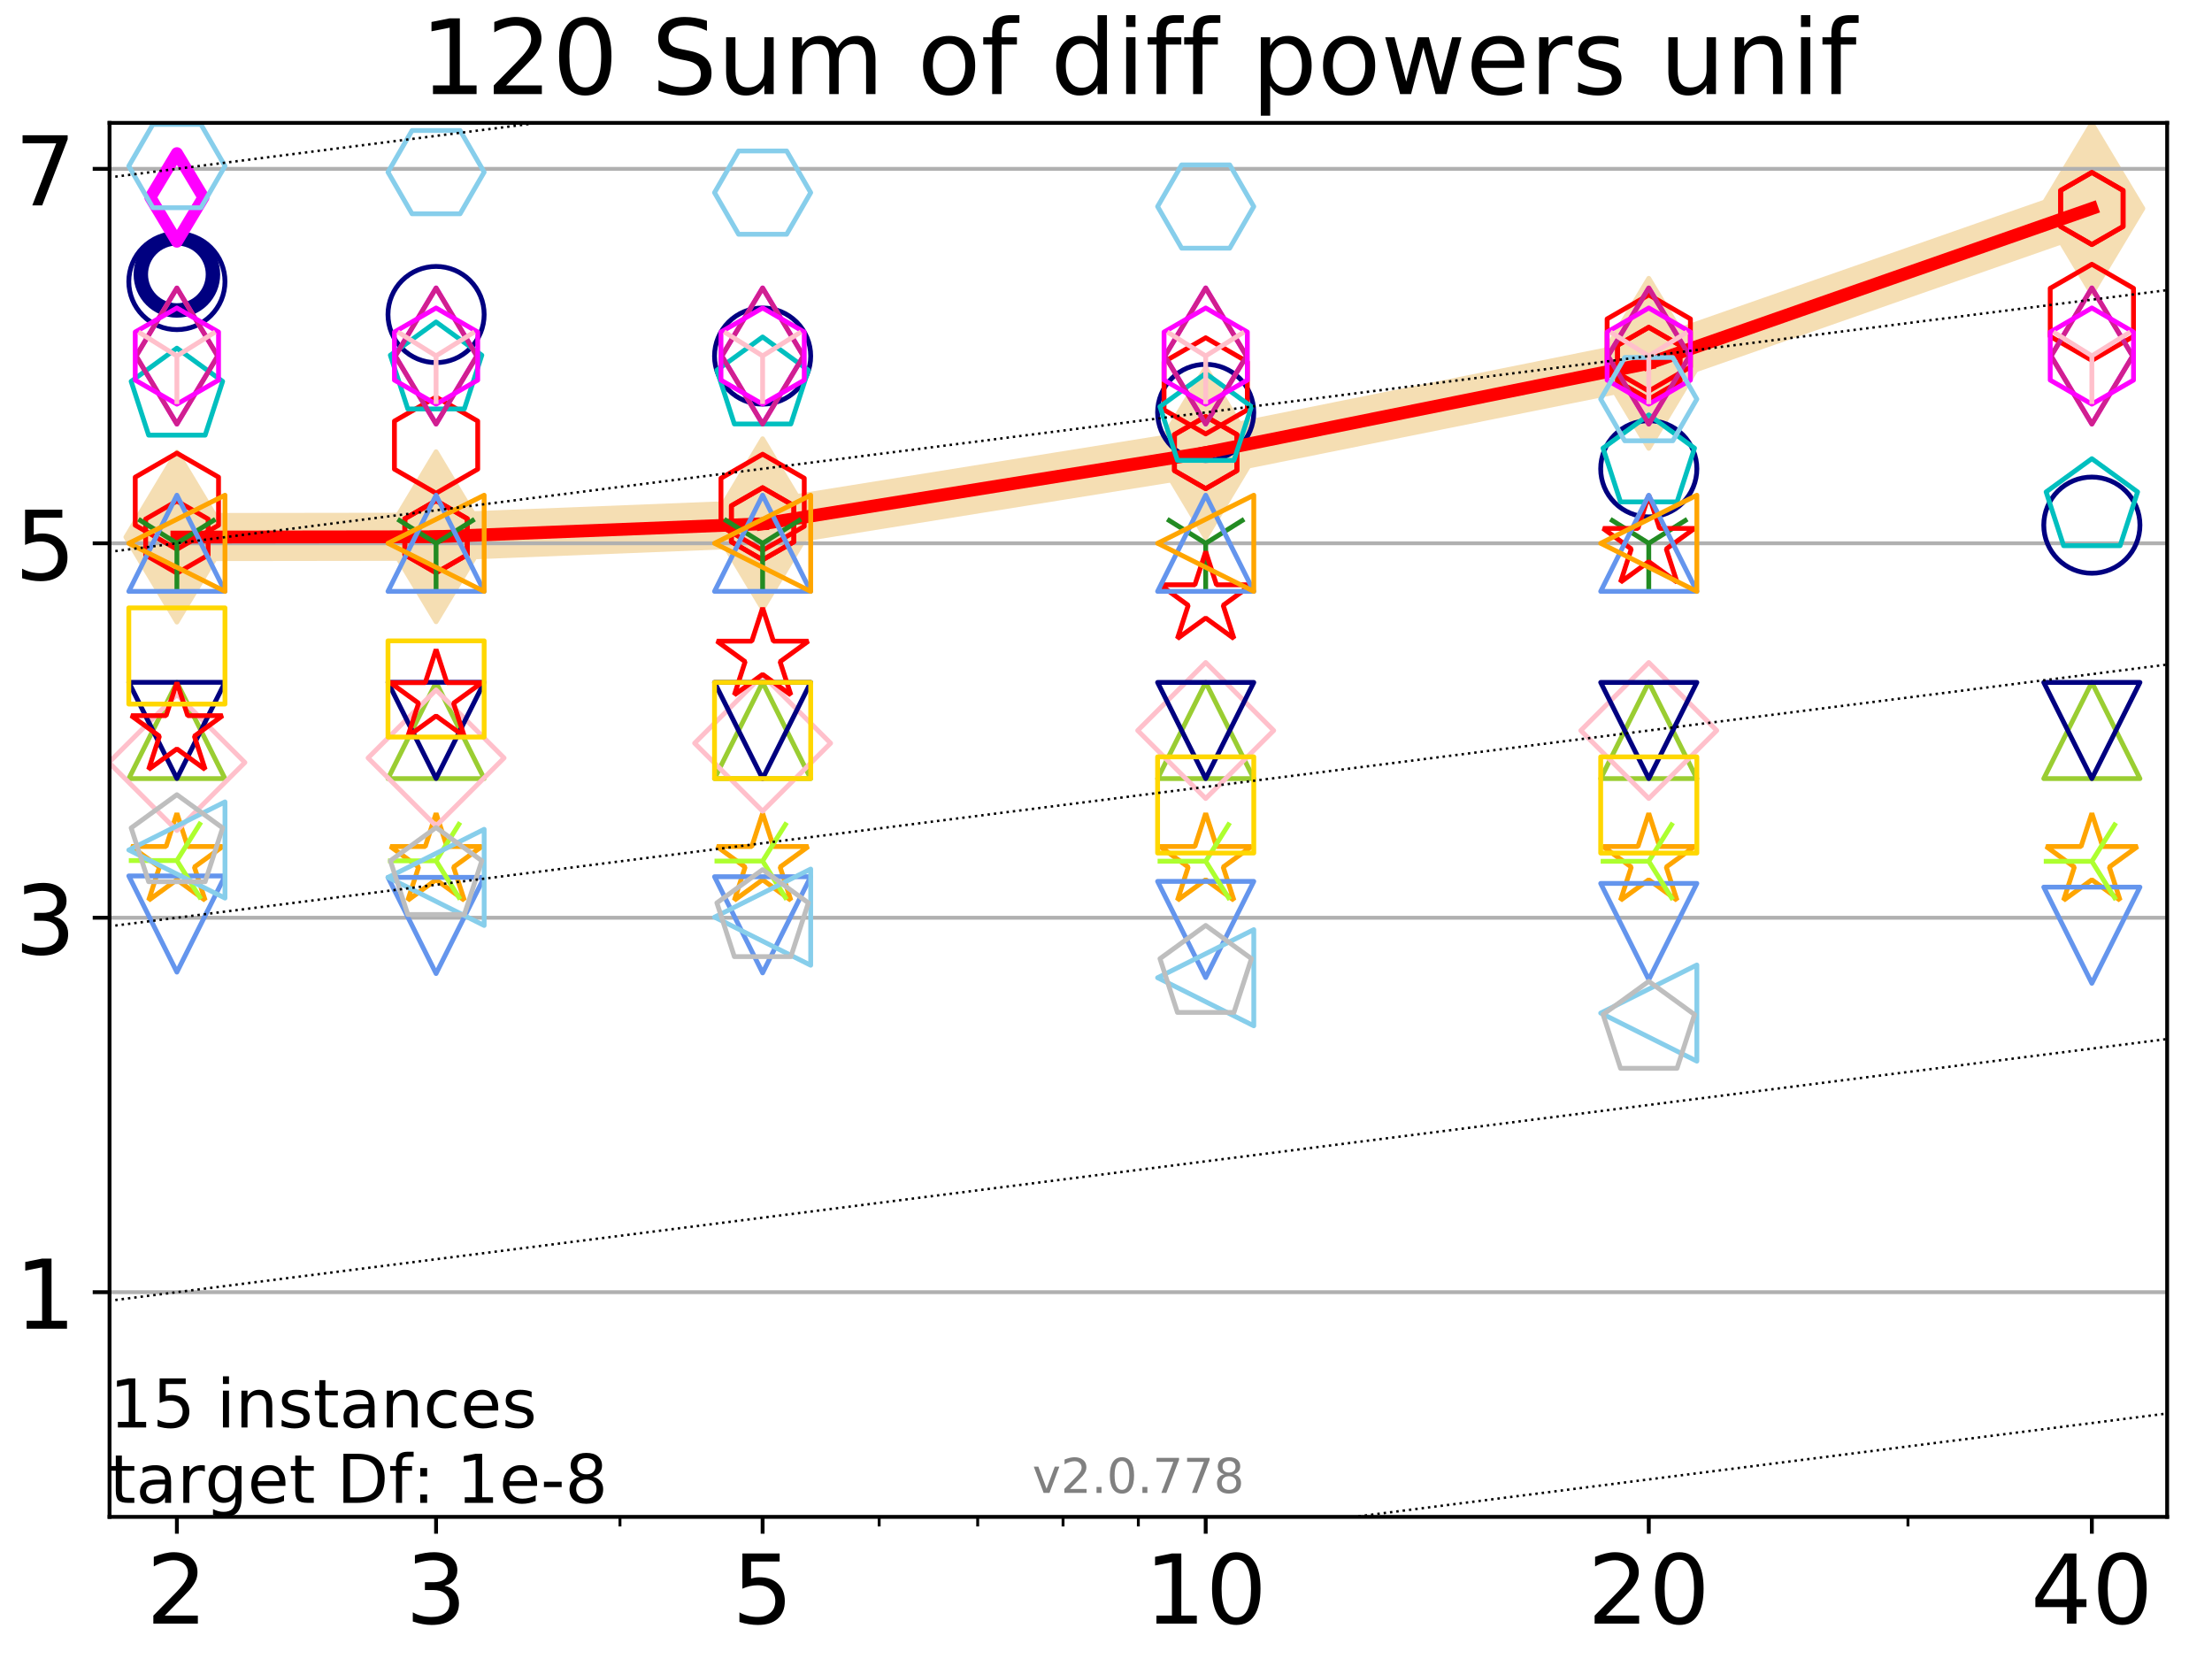 <?xml version="1.0" encoding="utf-8" standalone="no"?>
<!DOCTYPE svg PUBLIC "-//W3C//DTD SVG 1.1//EN"
  "http://www.w3.org/Graphics/SVG/1.1/DTD/svg11.dtd">
<!-- Created with matplotlib (http://matplotlib.org/) -->
<svg height="345pt" version="1.1" viewBox="0 0 460 345" width="460pt" xmlns="http://www.w3.org/2000/svg" xmlns:xlink="http://www.w3.org/1999/xlink">
 <defs>
  <style type="text/css">
*{stroke-linecap:butt;stroke-linejoin:round;}
  </style>
 </defs>
 <g id="figure_1">
  <g id="patch_1">
   <path d="M 0 345.6 
L 460.8 345.6 
L 460.8 0 
L 0 0 
z
" style="fill:#ffffff;"/>
  </g>
  <g id="axes_1">
   <g id="patch_2">
    <path d="M 22.78 315.44 
L 450.672 315.44 
L 450.672 25.56 
L 22.78 25.56 
z
" style="fill:#ffffff;"/>
   </g>
   <g id="line2d_1">
    <path clip-path="url(#p65fe35cad6)" d="M 36.786 111.689 
L 90.685 111.616 
L 158.59 108.925 
L 250.732 94.121 
L 342.873 75.559 
L 435.015 43.356 
" style="fill:none;stroke:#f5deb3;stroke-linecap:square;stroke-width:10;"/>
    <defs>
     <path d="M -0 17.678 
L 10.607 0 
L 0 -17.678 
L -10.607 -0 
z
" id="m7850931435" style="stroke:#f5deb3;stroke-linejoin:miter;"/>
    </defs>
    <g clip-path="url(#p65fe35cad6)">
     <use style="fill:#f5deb3;stroke:#f5deb3;stroke-linejoin:miter;" x="36.786" xlink:href="#m7850931435" y="111.689"/>
     <use style="fill:#f5deb3;stroke:#f5deb3;stroke-linejoin:miter;" x="90.685" xlink:href="#m7850931435" y="111.616"/>
     <use style="fill:#f5deb3;stroke:#f5deb3;stroke-linejoin:miter;" x="158.59" xlink:href="#m7850931435" y="108.925"/>
     <use style="fill:#f5deb3;stroke:#f5deb3;stroke-linejoin:miter;" x="250.732" xlink:href="#m7850931435" y="94.121"/>
     <use style="fill:#f5deb3;stroke:#f5deb3;stroke-linejoin:miter;" x="342.873" xlink:href="#m7850931435" y="75.559"/>
     <use style="fill:#f5deb3;stroke:#f5deb3;stroke-linejoin:miter;" x="435.015" xlink:href="#m7850931435" y="43.356"/>
    </g>
   </g>
   <g id="matplotlib.axis_1">
    <g id="xtick_1">
     <g id="line2d_2">
      <defs>
       <path d="M 0 0 
L 0 3.5 
" id="m9e5c3bb071" style="stroke:#000000;stroke-width:0.8;"/>
      </defs>
      <g>
       <use style="stroke:#000000;stroke-width:0.8;" x="36.786" xlink:href="#m9e5c3bb071" y="315.44"/>
      </g>
     </g>
     <g id="text_1">
      <!-- 2 -->
      <defs>
       <path d="M 19.188 8.297 
L 53.609 8.297 
L 53.609 0 
L 7.328 0 
L 7.328 8.297 
Q 12.938 14.109 22.625 23.891 
Q 32.328 33.688 34.812 36.531 
Q 39.547 41.844 41.422 45.531 
Q 43.312 49.219 43.312 52.781 
Q 43.312 58.594 39.234 62.25 
Q 35.156 65.922 28.609 65.922 
Q 23.969 65.922 18.812 64.312 
Q 13.672 62.703 7.812 59.422 
L 7.812 69.391 
Q 13.766 71.781 18.938 73 
Q 24.125 74.219 28.422 74.219 
Q 39.75 74.219 46.484 68.547 
Q 53.219 62.891 53.219 53.422 
Q 53.219 48.922 51.531 44.891 
Q 49.859 40.875 45.406 35.406 
Q 44.188 33.984 37.641 27.219 
Q 31.109 20.453 19.188 8.297 
z
" id="DejaVuSans-32"/>
      </defs>
      <g transform="translate(30.423 337.637)scale(0.2 -0.2)">
       <use xlink:href="#DejaVuSans-32"/>
      </g>
     </g>
    </g>
    <g id="xtick_2">
     <g id="line2d_3">
      <g>
       <use style="stroke:#000000;stroke-width:0.8;" x="90.685" xlink:href="#m9e5c3bb071" y="315.44"/>
      </g>
     </g>
     <g id="text_2">
      <!-- 3 -->
      <defs>
       <path d="M 40.578 39.312 
Q 47.656 37.797 51.625 33 
Q 55.609 28.219 55.609 21.188 
Q 55.609 10.406 48.188 4.484 
Q 40.766 -1.422 27.094 -1.422 
Q 22.516 -1.422 17.656 -0.516 
Q 12.797 0.391 7.625 2.203 
L 7.625 11.719 
Q 11.719 9.328 16.594 8.109 
Q 21.484 6.891 26.812 6.891 
Q 36.078 6.891 40.938 10.547 
Q 45.797 14.203 45.797 21.188 
Q 45.797 27.641 41.281 31.266 
Q 36.766 34.906 28.719 34.906 
L 20.219 34.906 
L 20.219 43.016 
L 29.109 43.016 
Q 36.375 43.016 40.234 45.922 
Q 44.094 48.828 44.094 54.297 
Q 44.094 59.906 40.109 62.906 
Q 36.141 65.922 28.719 65.922 
Q 24.656 65.922 20.016 65.031 
Q 15.375 64.156 9.812 62.312 
L 9.812 71.094 
Q 15.438 72.656 20.344 73.438 
Q 25.25 74.219 29.594 74.219 
Q 40.828 74.219 47.359 69.109 
Q 53.906 64.016 53.906 55.328 
Q 53.906 49.266 50.438 45.094 
Q 46.969 40.922 40.578 39.312 
z
" id="DejaVuSans-33"/>
      </defs>
      <g transform="translate(84.323 337.637)scale(0.2 -0.2)">
       <use xlink:href="#DejaVuSans-33"/>
      </g>
     </g>
    </g>
    <g id="xtick_3">
     <g id="line2d_4">
      <g>
       <use style="stroke:#000000;stroke-width:0.8;" x="158.59" xlink:href="#m9e5c3bb071" y="315.44"/>
      </g>
     </g>
     <g id="text_3">
      <!-- 5 -->
      <defs>
       <path d="M 10.797 72.906 
L 49.516 72.906 
L 49.516 64.594 
L 19.828 64.594 
L 19.828 46.734 
Q 21.969 47.469 24.109 47.828 
Q 26.266 48.188 28.422 48.188 
Q 40.625 48.188 47.75 41.5 
Q 54.891 34.812 54.891 23.391 
Q 54.891 11.625 47.562 5.094 
Q 40.234 -1.422 26.906 -1.422 
Q 22.312 -1.422 17.547 -0.641 
Q 12.797 0.141 7.719 1.703 
L 7.719 11.625 
Q 12.109 9.234 16.797 8.062 
Q 21.484 6.891 26.703 6.891 
Q 35.156 6.891 40.078 11.328 
Q 45.016 15.766 45.016 23.391 
Q 45.016 31 40.078 35.438 
Q 35.156 39.891 26.703 39.891 
Q 22.75 39.891 18.812 39.016 
Q 14.891 38.141 10.797 36.281 
z
" id="DejaVuSans-35"/>
      </defs>
      <g transform="translate(152.228 337.637)scale(0.2 -0.2)">
       <use xlink:href="#DejaVuSans-35"/>
      </g>
     </g>
    </g>
    <g id="xtick_4">
     <g id="line2d_5">
      <g>
       <use style="stroke:#000000;stroke-width:0.8;" x="250.732" xlink:href="#m9e5c3bb071" y="315.44"/>
      </g>
     </g>
     <g id="text_4">
      <!-- 10 -->
      <defs>
       <path d="M 12.406 8.297 
L 28.516 8.297 
L 28.516 63.922 
L 10.984 60.406 
L 10.984 69.391 
L 28.422 72.906 
L 38.281 72.906 
L 38.281 8.297 
L 54.391 8.297 
L 54.391 0 
L 12.406 0 
z
" id="DejaVuSans-31"/>
       <path d="M 31.781 66.406 
Q 24.172 66.406 20.328 58.906 
Q 16.5 51.422 16.5 36.375 
Q 16.5 21.391 20.328 13.891 
Q 24.172 6.391 31.781 6.391 
Q 39.453 6.391 43.281 13.891 
Q 47.125 21.391 47.125 36.375 
Q 47.125 51.422 43.281 58.906 
Q 39.453 66.406 31.781 66.406 
z
M 31.781 74.219 
Q 44.047 74.219 50.516 64.516 
Q 56.984 54.828 56.984 36.375 
Q 56.984 17.969 50.516 8.266 
Q 44.047 -1.422 31.781 -1.422 
Q 19.531 -1.422 13.062 8.266 
Q 6.594 17.969 6.594 36.375 
Q 6.594 54.828 13.062 64.516 
Q 19.531 74.219 31.781 74.219 
z
" id="DejaVuSans-30"/>
      </defs>
      <g transform="translate(238.007 337.637)scale(0.2 -0.2)">
       <use xlink:href="#DejaVuSans-31"/>
       <use x="63.623" xlink:href="#DejaVuSans-30"/>
      </g>
     </g>
    </g>
    <g id="xtick_5">
     <g id="line2d_6">
      <g>
       <use style="stroke:#000000;stroke-width:0.8;" x="342.873" xlink:href="#m9e5c3bb071" y="315.44"/>
      </g>
     </g>
     <g id="text_5">
      <!-- 20 -->
      <g transform="translate(330.148 337.637)scale(0.2 -0.2)">
       <use xlink:href="#DejaVuSans-32"/>
       <use x="63.623" xlink:href="#DejaVuSans-30"/>
      </g>
     </g>
    </g>
    <g id="xtick_6">
     <g id="line2d_7">
      <g>
       <use style="stroke:#000000;stroke-width:0.8;" x="435.015" xlink:href="#m9e5c3bb071" y="315.44"/>
      </g>
     </g>
     <g id="text_6">
      <!-- 40 -->
      <defs>
       <path d="M 37.797 64.312 
L 12.891 25.391 
L 37.797 25.391 
z
M 35.203 72.906 
L 47.609 72.906 
L 47.609 25.391 
L 58.016 25.391 
L 58.016 17.188 
L 47.609 17.188 
L 47.609 0 
L 37.797 0 
L 37.797 17.188 
L 4.891 17.188 
L 4.891 26.703 
z
" id="DejaVuSans-34"/>
      </defs>
      <g transform="translate(422.29 337.637)scale(0.2 -0.2)">
       <use xlink:href="#DejaVuSans-34"/>
       <use x="63.623" xlink:href="#DejaVuSans-30"/>
      </g>
     </g>
    </g>
    <g id="xtick_7">
     <g id="line2d_8">
      <defs>
       <path d="M 0 0 
L 0 2 
" id="m3fecaa2478" style="stroke:#000000;stroke-width:0.6;"/>
      </defs>
      <g>
       <use style="stroke:#000000;stroke-width:0.6;" x="36.786" xlink:href="#m3fecaa2478" y="315.44"/>
      </g>
     </g>
    </g>
    <g id="xtick_8">
     <g id="line2d_9">
      <g>
       <use style="stroke:#000000;stroke-width:0.6;" x="90.685" xlink:href="#m3fecaa2478" y="315.44"/>
      </g>
     </g>
    </g>
    <g id="xtick_9">
     <g id="line2d_10">
      <g>
       <use style="stroke:#000000;stroke-width:0.6;" x="128.927" xlink:href="#m3fecaa2478" y="315.44"/>
      </g>
     </g>
    </g>
    <g id="xtick_10">
     <g id="line2d_11">
      <g>
       <use style="stroke:#000000;stroke-width:0.6;" x="158.59" xlink:href="#m3fecaa2478" y="315.44"/>
      </g>
     </g>
    </g>
    <g id="xtick_11">
     <g id="line2d_12">
      <g>
       <use style="stroke:#000000;stroke-width:0.6;" x="182.827" xlink:href="#m3fecaa2478" y="315.44"/>
      </g>
     </g>
    </g>
    <g id="xtick_12">
     <g id="line2d_13">
      <g>
       <use style="stroke:#000000;stroke-width:0.6;" x="203.318" xlink:href="#m3fecaa2478" y="315.44"/>
      </g>
     </g>
    </g>
    <g id="xtick_13">
     <g id="line2d_14">
      <g>
       <use style="stroke:#000000;stroke-width:0.6;" x="221.069" xlink:href="#m3fecaa2478" y="315.44"/>
      </g>
     </g>
    </g>
    <g id="xtick_14">
     <g id="line2d_15">
      <g>
       <use style="stroke:#000000;stroke-width:0.6;" x="236.726" xlink:href="#m3fecaa2478" y="315.44"/>
      </g>
     </g>
    </g>
    <g id="xtick_15">
     <g id="line2d_16">
      <g>
       <use style="stroke:#000000;stroke-width:0.6;" x="342.873" xlink:href="#m3fecaa2478" y="315.44"/>
      </g>
     </g>
    </g>
    <g id="xtick_16">
     <g id="line2d_17">
      <g>
       <use style="stroke:#000000;stroke-width:0.6;" x="396.773" xlink:href="#m3fecaa2478" y="315.44"/>
      </g>
     </g>
    </g>
    <g id="xtick_17">
     <g id="line2d_18">
      <g>
       <use style="stroke:#000000;stroke-width:0.6;" x="435.015" xlink:href="#m3fecaa2478" y="315.44"/>
      </g>
     </g>
    </g>
   </g>
   <g id="matplotlib.axis_2">
    <g id="ytick_1">
     <g id="line2d_19">
      <path clip-path="url(#p65fe35cad6)" d="M 22.78 268.718 
L 450.672 268.718 
" style="fill:none;stroke:#b0b0b0;stroke-linecap:square;stroke-width:0.8;"/>
     </g>
     <g id="line2d_20">
      <defs>
       <path d="M 0 0 
L -3.5 0 
" id="m1ff0acd22b" style="stroke:#000000;stroke-width:0.8;"/>
      </defs>
      <g>
       <use style="stroke:#000000;stroke-width:0.8;" x="22.78" xlink:href="#m1ff0acd22b" y="268.718"/>
      </g>
     </g>
     <g id="text_7">
      <!-- 1 -->
      <g transform="translate(3.055 276.317)scale(0.2 -0.2)">
       <use xlink:href="#DejaVuSans-31"/>
      </g>
     </g>
    </g>
    <g id="ytick_2">
     <g id="line2d_21">
      <path clip-path="url(#p65fe35cad6)" d="M 22.78 190.849 
L 450.672 190.849 
" style="fill:none;stroke:#b0b0b0;stroke-linecap:square;stroke-width:0.8;"/>
     </g>
     <g id="line2d_22">
      <g>
       <use style="stroke:#000000;stroke-width:0.8;" x="22.78" xlink:href="#m1ff0acd22b" y="190.849"/>
      </g>
     </g>
     <g id="text_8">
      <!-- 3 -->
      <g transform="translate(3.055 198.448)scale(0.2 -0.2)">
       <use xlink:href="#DejaVuSans-33"/>
      </g>
     </g>
    </g>
    <g id="ytick_3">
     <g id="line2d_23">
      <path clip-path="url(#p65fe35cad6)" d="M 22.78 112.98 
L 450.672 112.98 
" style="fill:none;stroke:#b0b0b0;stroke-linecap:square;stroke-width:0.8;"/>
     </g>
     <g id="line2d_24">
      <g>
       <use style="stroke:#000000;stroke-width:0.8;" x="22.78" xlink:href="#m1ff0acd22b" y="112.98"/>
      </g>
     </g>
     <g id="text_9">
      <!-- 5 -->
      <g transform="translate(3.055 120.579)scale(0.2 -0.2)">
       <use xlink:href="#DejaVuSans-35"/>
      </g>
     </g>
    </g>
    <g id="ytick_4">
     <g id="line2d_25">
      <path clip-path="url(#p65fe35cad6)" d="M 22.78 35.111 
L 450.672 35.111 
" style="fill:none;stroke:#b0b0b0;stroke-linecap:square;stroke-width:0.8;"/>
     </g>
     <g id="line2d_26">
      <g>
       <use style="stroke:#000000;stroke-width:0.8;" x="22.78" xlink:href="#m1ff0acd22b" y="35.111"/>
      </g>
     </g>
     <g id="text_10">
      <!-- 7 -->
      <defs>
       <path d="M 8.203 72.906 
L 55.078 72.906 
L 55.078 68.703 
L 28.609 0 
L 18.312 0 
L 43.219 64.594 
L 8.203 64.594 
z
" id="DejaVuSans-37"/>
      </defs>
      <g transform="translate(3.055 42.709)scale(0.2 -0.2)">
       <use xlink:href="#DejaVuSans-37"/>
      </g>
     </g>
    </g>
   </g>
   <g id="line2d_27">
    <path clip-path="url(#p65fe35cad6)" d="M 36.786 57.063 
" style="fill:none;stroke:#000080;stroke-linecap:square;stroke-width:4;"/>
    <defs>
     <path d="M 0 7.5 
C 1.989 7.5 3.897 6.71 5.303 5.303 
C 6.71 3.897 7.5 1.989 7.5 0 
C 7.5 -1.989 6.71 -3.897 5.303 -5.303 
C 3.897 -6.71 1.989 -7.5 0 -7.5 
C -1.989 -7.5 -3.897 -6.71 -5.303 -5.303 
C -6.71 -3.897 -7.5 -1.989 -7.5 0 
C -7.5 1.989 -6.71 3.897 -5.303 5.303 
C -3.897 6.71 -1.989 7.5 0 7.5 
z
" id="m5645c8eb02" style="stroke:#000080;stroke-width:3;"/>
    </defs>
    <g clip-path="url(#p65fe35cad6)">
     <use style="fill:none;stroke:#000080;stroke-width:3;" x="36.786" xlink:href="#m5645c8eb02" y="57.063"/>
    </g>
   </g>
   <g id="line2d_28"/>
   <g id="line2d_29">
    <defs>
     <path d="M 0 10 
C 2.652 10 5.196 8.946 7.071 7.071 
C 8.946 5.196 10 2.652 10 0 
C 10 -2.652 8.946 -5.196 7.071 -7.071 
C 5.196 -8.946 2.652 -10 0 -10 
C -2.652 -10 -5.196 -8.946 -7.071 -7.071 
C -8.946 -5.196 -10 -2.652 -10 0 
C -10 2.652 -8.946 5.196 -7.071 7.071 
C -5.196 8.946 -2.652 10 0 10 
z
" id="m77e7ae8dbf" style="stroke:#000080;"/>
    </defs>
    <g clip-path="url(#p65fe35cad6)">
     <use style="fill:none;stroke:#000080;" x="36.786" xlink:href="#m77e7ae8dbf" y="58.552"/>
     <use style="fill:none;stroke:#000080;" x="90.685" xlink:href="#m77e7ae8dbf" y="65.408"/>
     <use style="fill:none;stroke:#000080;" x="158.59" xlink:href="#m77e7ae8dbf" y="74.046"/>
     <use style="fill:none;stroke:#000080;" x="250.732" xlink:href="#m77e7ae8dbf" y="85.766"/>
     <use style="fill:none;stroke:#000080;" x="342.873" xlink:href="#m77e7ae8dbf" y="97.487"/>
     <use style="fill:none;stroke:#000080;" x="435.015" xlink:href="#m77e7ae8dbf" y="109.207"/>
    </g>
   </g>
   <g id="line2d_30">
    <path clip-path="url(#p65fe35cad6)" d="M 36.786 41.055 
" style="fill:none;stroke:#ff00ff;stroke-linecap:square;stroke-width:3.667;"/>
    <defs>
     <path d="M -0 9.192 
L 5.515 0 
L 0 -9.192 
L -5.515 -0 
z
" id="m555a340b19" style="stroke:#ff00ff;stroke-linejoin:miter;stroke-width:2.5;"/>
    </defs>
    <g clip-path="url(#p65fe35cad6)">
     <use style="fill:none;stroke:#ff00ff;stroke-linejoin:miter;stroke-width:2.5;" x="36.786" xlink:href="#m555a340b19" y="41.055"/>
    </g>
   </g>
   <g id="line2d_31"/>
   <g id="line2d_32">
    <defs>
     <path d="M -0 14.142 
L 8.485 0 
L -0 -14.142 
L -8.485 -0 
z
" id="m9dbc0c4deb" style="stroke:#ff00ff;stroke-linejoin:miter;"/>
    </defs>
    <g clip-path="url(#p65fe35cad6)">
     <use style="fill:none;stroke:#ff00ff;stroke-linejoin:miter;" x="36.786" xlink:href="#m9dbc0c4deb" y="74.039"/>
     <use style="fill:none;stroke:#ff00ff;stroke-linejoin:miter;" x="90.685" xlink:href="#m9dbc0c4deb" y="74.015"/>
     <use style="fill:none;stroke:#ff00ff;stroke-linejoin:miter;" x="158.59" xlink:href="#m9dbc0c4deb" y="74.017"/>
     <use style="fill:none;stroke:#ff00ff;stroke-linejoin:miter;" x="250.732" xlink:href="#m9dbc0c4deb" y="74.011"/>
     <use style="fill:none;stroke:#ff00ff;stroke-linejoin:miter;" x="342.873" xlink:href="#m9dbc0c4deb" y="74.028"/>
     <use style="fill:none;stroke:#ff00ff;stroke-linejoin:miter;" x="435.015" xlink:href="#m9dbc0c4deb" y="74.021"/>
    </g>
   </g>
   <g id="line2d_33"/>
   <g id="line2d_34">
    <defs>
     <path d="M 0 -10 
L -2.245 -3.09 
L -9.511 -3.09 
L -3.633 1.18 
L -5.878 8.09 
L -0 3.82 
L 5.878 8.09 
L 3.633 1.18 
L 9.511 -3.09 
L 2.245 -3.09 
z
" id="m831227f567" style="stroke:#ffa500;stroke-linejoin:bevel;"/>
    </defs>
    <g clip-path="url(#p65fe35cad6)">
     <use style="fill:none;stroke:#ffa500;stroke-linejoin:bevel;" x="36.786" xlink:href="#m831227f567" y="179.129"/>
     <use style="fill:none;stroke:#ffa500;stroke-linejoin:bevel;" x="90.685" xlink:href="#m831227f567" y="179.129"/>
     <use style="fill:none;stroke:#ffa500;stroke-linejoin:bevel;" x="158.59" xlink:href="#m831227f567" y="179.129"/>
     <use style="fill:none;stroke:#ffa500;stroke-linejoin:bevel;" x="250.732" xlink:href="#m831227f567" y="179.129"/>
     <use style="fill:none;stroke:#ffa500;stroke-linejoin:bevel;" x="342.873" xlink:href="#m831227f567" y="179.129"/>
     <use style="fill:none;stroke:#ffa500;stroke-linejoin:bevel;" x="435.015" xlink:href="#m831227f567" y="179.129"/>
    </g>
   </g>
   <g id="line2d_35"/>
   <g id="line2d_36">
    <defs>
     <path d="M -0 10 
L 10 -10 
L -10 -10 
z
" id="ma42379ff14" style="stroke:#6495ed;stroke-linejoin:miter;"/>
    </defs>
    <g clip-path="url(#p65fe35cad6)">
     <use style="fill:none;stroke:#6495ed;stroke-linejoin:miter;" x="36.786" xlink:href="#ma42379ff14" y="192.158"/>
     <use style="fill:none;stroke:#6495ed;stroke-linejoin:miter;" x="90.685" xlink:href="#ma42379ff14" y="192.456"/>
     <use style="fill:none;stroke:#6495ed;stroke-linejoin:miter;" x="158.59" xlink:href="#ma42379ff14" y="192.318"/>
     <use style="fill:none;stroke:#6495ed;stroke-linejoin:miter;" x="250.732" xlink:href="#ma42379ff14" y="193.288"/>
     <use style="fill:none;stroke:#6495ed;stroke-linejoin:miter;" x="342.873" xlink:href="#ma42379ff14" y="193.713"/>
     <use style="fill:none;stroke:#6495ed;stroke-linejoin:miter;" x="435.015" xlink:href="#ma42379ff14" y="194.482"/>
    </g>
   </g>
   <g id="line2d_37">
    <path clip-path="url(#p65fe35cad6)" d="M 36.786 111.689 
L 90.685 111.616 
" style="fill:none;stroke:#ff0000;stroke-linecap:square;stroke-width:2.667;"/>
    <defs>
     <path d="M 0 -7.5 
L -6.495 -3.75 
L -6.495 3.75 
L -0 7.5 
L 6.495 3.75 
L 6.495 -3.75 
z
" id="m5aec2f01bf" style="stroke:#ff0000;stroke-linejoin:miter;"/>
    </defs>
    <g clip-path="url(#p65fe35cad6)">
     <use style="fill:none;stroke:#ff0000;stroke-linejoin:miter;" x="36.786" xlink:href="#m5aec2f01bf" y="111.689"/>
     <use style="fill:none;stroke:#ff0000;stroke-linejoin:miter;" x="90.685" xlink:href="#m5aec2f01bf" y="111.616"/>
    </g>
   </g>
   <g id="line2d_38">
    <path clip-path="url(#p65fe35cad6)" d="M 90.685 111.616 
L 158.59 108.925 
" style="fill:none;stroke:#ff0000;stroke-linecap:square;stroke-width:2.667;"/>
    <g clip-path="url(#p65fe35cad6)">
     <use style="fill:none;stroke:#ff0000;stroke-linejoin:miter;" x="90.685" xlink:href="#m5aec2f01bf" y="111.616"/>
     <use style="fill:none;stroke:#ff0000;stroke-linejoin:miter;" x="158.59" xlink:href="#m5aec2f01bf" y="108.925"/>
    </g>
   </g>
   <g id="line2d_39">
    <path clip-path="url(#p65fe35cad6)" d="M 158.59 108.925 
L 250.732 94.121 
" style="fill:none;stroke:#ff0000;stroke-linecap:square;stroke-width:2.667;"/>
    <g clip-path="url(#p65fe35cad6)">
     <use style="fill:none;stroke:#ff0000;stroke-linejoin:miter;" x="158.59" xlink:href="#m5aec2f01bf" y="108.925"/>
     <use style="fill:none;stroke:#ff0000;stroke-linejoin:miter;" x="250.732" xlink:href="#m5aec2f01bf" y="94.121"/>
    </g>
   </g>
   <g id="line2d_40">
    <path clip-path="url(#p65fe35cad6)" d="M 250.732 94.121 
L 342.873 75.559 
" style="fill:none;stroke:#ff0000;stroke-linecap:square;stroke-width:2.667;"/>
    <g clip-path="url(#p65fe35cad6)">
     <use style="fill:none;stroke:#ff0000;stroke-linejoin:miter;" x="250.732" xlink:href="#m5aec2f01bf" y="94.121"/>
     <use style="fill:none;stroke:#ff0000;stroke-linejoin:miter;" x="342.873" xlink:href="#m5aec2f01bf" y="75.559"/>
    </g>
   </g>
   <g id="line2d_41">
    <path clip-path="url(#p65fe35cad6)" d="M 342.873 75.559 
L 435.015 43.356 
" style="fill:none;stroke:#ff0000;stroke-linecap:square;stroke-width:2.667;"/>
    <g clip-path="url(#p65fe35cad6)">
     <use style="fill:none;stroke:#ff0000;stroke-linejoin:miter;" x="342.873" xlink:href="#m5aec2f01bf" y="75.559"/>
     <use style="fill:none;stroke:#ff0000;stroke-linejoin:miter;" x="435.015" xlink:href="#m5aec2f01bf" y="43.356"/>
    </g>
   </g>
   <g id="line2d_42">
    <path clip-path="url(#p65fe35cad6)" d="M 435.015 43.356 
" style="fill:none;stroke:#ff0000;stroke-linecap:square;stroke-width:2.667;"/>
    <g clip-path="url(#p65fe35cad6)">
     <use style="fill:none;stroke:#ff0000;stroke-linejoin:miter;" x="435.015" xlink:href="#m5aec2f01bf" y="43.356"/>
    </g>
   </g>
   <g id="line2d_43"/>
   <g id="line2d_44">
    <defs>
     <path d="M 0 -10 
L -8.66 -5 
L -8.66 5 
L -0 10 
L 8.66 5 
L 8.66 -5 
z
" id="mdb18c9fe19" style="stroke:#ff0000;stroke-linejoin:miter;"/>
    </defs>
    <g clip-path="url(#p65fe35cad6)">
     <use style="fill:none;stroke:#ff0000;stroke-linejoin:miter;" x="36.786" xlink:href="#mdb18c9fe19" y="104.226"/>
     <use style="fill:none;stroke:#ff0000;stroke-linejoin:miter;" x="90.685" xlink:href="#mdb18c9fe19" y="92.569"/>
     <use style="fill:none;stroke:#ff0000;stroke-linejoin:miter;" x="158.59" xlink:href="#mdb18c9fe19" y="104.453"/>
     <use style="fill:none;stroke:#ff0000;stroke-linejoin:miter;" x="250.732" xlink:href="#mdb18c9fe19" y="80.238"/>
     <use style="fill:none;stroke:#ff0000;stroke-linejoin:miter;" x="342.873" xlink:href="#mdb18c9fe19" y="71.32"/>
     <use style="fill:none;stroke:#ff0000;stroke-linejoin:miter;" x="435.015" xlink:href="#mdb18c9fe19" y="64.953"/>
    </g>
   </g>
   <g id="line2d_45"/>
   <g id="line2d_46">
    <defs>
     <path d="M 0 -10 
L -10 10 
L 10 10 
z
" id="m0620e3898a" style="stroke:#9acd32;stroke-linejoin:miter;"/>
    </defs>
    <g clip-path="url(#p65fe35cad6)">
     <use style="fill:none;stroke:#9acd32;stroke-linejoin:miter;" x="36.786" xlink:href="#m0620e3898a" y="151.914"/>
     <use style="fill:none;stroke:#9acd32;stroke-linejoin:miter;" x="90.685" xlink:href="#m0620e3898a" y="151.914"/>
     <use style="fill:none;stroke:#9acd32;stroke-linejoin:miter;" x="158.59" xlink:href="#m0620e3898a" y="151.914"/>
     <use style="fill:none;stroke:#9acd32;stroke-linejoin:miter;" x="250.732" xlink:href="#m0620e3898a" y="151.915"/>
     <use style="fill:none;stroke:#9acd32;stroke-linejoin:miter;" x="342.873" xlink:href="#m0620e3898a" y="151.915"/>
     <use style="fill:none;stroke:#9acd32;stroke-linejoin:miter;" x="435.015" xlink:href="#m0620e3898a" y="151.915"/>
    </g>
   </g>
   <g id="line2d_47"/>
   <g id="line2d_48">
    <defs>
     <path d="M 0 -10 
L -9.511 -3.09 
L -5.878 8.09 
L 5.878 8.09 
L 9.511 -3.09 
z
" id="mf1d5ebea8b" style="stroke:#00bfbf;stroke-linejoin:miter;"/>
    </defs>
    <g clip-path="url(#p65fe35cad6)">
     <use style="fill:none;stroke:#00bfbf;stroke-linejoin:miter;" x="36.786" xlink:href="#mf1d5ebea8b" y="82.4"/>
     <use style="fill:none;stroke:#00bfbf;stroke-linejoin:miter;" x="90.685" xlink:href="#mf1d5ebea8b" y="76.957"/>
     <use style="fill:none;stroke:#00bfbf;stroke-linejoin:miter;" x="158.59" xlink:href="#mf1d5ebea8b" y="80.077"/>
     <use style="fill:none;stroke:#00bfbf;stroke-linejoin:miter;" x="250.732" xlink:href="#mf1d5ebea8b" y="87.65"/>
     <use style="fill:none;stroke:#00bfbf;stroke-linejoin:miter;" x="342.873" xlink:href="#mf1d5ebea8b" y="96.282"/>
     <use style="fill:none;stroke:#00bfbf;stroke-linejoin:miter;" x="435.015" xlink:href="#mf1d5ebea8b" y="105.387"/>
    </g>
   </g>
   <g id="line2d_49"/>
   <g id="line2d_50">
    <defs>
     <path d="M 0 0 
L -10 -0 
M 0 0 
L 5 8 
M 0 0 
L 5 -8 
" id="mbd07e92721" style="stroke:#adff2f;"/>
    </defs>
    <g clip-path="url(#p65fe35cad6)">
     <use style="fill:none;stroke:#adff2f;" x="36.786" xlink:href="#mbd07e92721" y="178.961"/>
     <use style="fill:none;stroke:#adff2f;" x="90.685" xlink:href="#mbd07e92721" y="179.016"/>
     <use style="fill:none;stroke:#adff2f;" x="158.59" xlink:href="#mbd07e92721" y="179.061"/>
     <use style="fill:none;stroke:#adff2f;" x="250.732" xlink:href="#mbd07e92721" y="179.095"/>
     <use style="fill:none;stroke:#adff2f;" x="342.873" xlink:href="#mbd07e92721" y="179.112"/>
     <use style="fill:none;stroke:#adff2f;" x="435.015" xlink:href="#mbd07e92721" y="179.12"/>
    </g>
   </g>
   <g id="line2d_51"/>
   <g id="line2d_52">
    <defs>
     <path d="M 0 0 
L 0 10 
M 0 0 
L 8 -5 
M 0 0 
L -8 -5 
" id="m8ec3d93571" style="stroke:#228b22;"/>
    </defs>
    <g clip-path="url(#p65fe35cad6)">
     <use style="fill:none;stroke:#228b22;" x="36.786" xlink:href="#m8ec3d93571" y="112.98"/>
     <use style="fill:none;stroke:#228b22;" x="90.685" xlink:href="#m8ec3d93571" y="112.98"/>
     <use style="fill:none;stroke:#228b22;" x="158.59" xlink:href="#m8ec3d93571" y="112.98"/>
     <use style="fill:none;stroke:#228b22;" x="250.732" xlink:href="#m8ec3d93571" y="112.98"/>
     <use style="fill:none;stroke:#228b22;" x="342.873" xlink:href="#m8ec3d93571" y="112.98"/>
    </g>
   </g>
   <g id="line2d_53"/>
   <g id="line2d_54">
    <defs>
     <path d="M -0 14.142 
L 14.142 0 
L 0 -14.142 
L -14.142 -0 
z
" id="m46292216f0" style="stroke:#ffc0cb;stroke-linejoin:miter;"/>
    </defs>
    <g clip-path="url(#p65fe35cad6)">
     <use style="fill:none;stroke:#ffc0cb;stroke-linejoin:miter;" x="36.786" xlink:href="#m46292216f0" y="158.564"/>
     <use style="fill:none;stroke:#ffc0cb;stroke-linejoin:miter;" x="90.685" xlink:href="#m46292216f0" y="157.621"/>
     <use style="fill:none;stroke:#ffc0cb;stroke-linejoin:miter;" x="158.59" xlink:href="#m46292216f0" y="154.549"/>
     <use style="fill:none;stroke:#ffc0cb;stroke-linejoin:miter;" x="250.732" xlink:href="#m46292216f0" y="151.915"/>
     <use style="fill:none;stroke:#ffc0cb;stroke-linejoin:miter;" x="342.873" xlink:href="#m46292216f0" y="151.915"/>
    </g>
   </g>
   <g id="line2d_55"/>
   <g id="line2d_56">
    <defs>
     <path d="M -10 -0 
L 10 10 
L 10 -10 
z
" id="m5313f30ab4" style="stroke:#87ceeb;stroke-linejoin:miter;"/>
    </defs>
    <g clip-path="url(#p65fe35cad6)">
     <use style="fill:none;stroke:#87ceeb;stroke-linejoin:miter;" x="36.786" xlink:href="#m5313f30ab4" y="176.762"/>
     <use style="fill:none;stroke:#87ceeb;stroke-linejoin:miter;" x="90.685" xlink:href="#m5313f30ab4" y="182.46"/>
     <use style="fill:none;stroke:#87ceeb;stroke-linejoin:miter;" x="158.59" xlink:href="#m5313f30ab4" y="190.728"/>
     <use style="fill:none;stroke:#87ceeb;stroke-linejoin:miter;" x="250.732" xlink:href="#m5313f30ab4" y="203.324"/>
     <use style="fill:none;stroke:#87ceeb;stroke-linejoin:miter;" x="342.873" xlink:href="#m5313f30ab4" y="210.675"/>
    </g>
   </g>
   <g id="line2d_57"/>
   <g id="line2d_58">
    <defs>
     <path d="M -0 10 
L 10 -10 
L -10 -10 
z
" id="ma0d2f99d79" style="stroke:#000080;stroke-linejoin:miter;"/>
    </defs>
    <g clip-path="url(#p65fe35cad6)">
     <use style="fill:none;stroke:#000080;stroke-linejoin:miter;" x="36.786" xlink:href="#ma0d2f99d79" y="151.893"/>
     <use style="fill:none;stroke:#000080;stroke-linejoin:miter;" x="90.685" xlink:href="#ma0d2f99d79" y="151.892"/>
     <use style="fill:none;stroke:#000080;stroke-linejoin:miter;" x="158.59" xlink:href="#ma0d2f99d79" y="151.912"/>
     <use style="fill:none;stroke:#000080;stroke-linejoin:miter;" x="250.732" xlink:href="#ma0d2f99d79" y="151.914"/>
     <use style="fill:none;stroke:#000080;stroke-linejoin:miter;" x="342.873" xlink:href="#ma0d2f99d79" y="151.913"/>
     <use style="fill:none;stroke:#000080;stroke-linejoin:miter;" x="435.015" xlink:href="#ma0d2f99d79" y="151.914"/>
    </g>
   </g>
   <g id="line2d_59"/>
   <g id="line2d_60">
    <defs>
     <path d="M 0 -10 
L -2.245 -3.09 
L -9.511 -3.09 
L -3.633 1.18 
L -5.878 8.09 
L -0 3.82 
L 5.878 8.09 
L 3.633 1.18 
L 9.511 -3.09 
L 2.245 -3.09 
z
" id="mb638ee772a" style="stroke:#ff0000;stroke-linejoin:bevel;"/>
    </defs>
    <g clip-path="url(#p65fe35cad6)">
     <use style="fill:none;stroke:#ff0000;stroke-linejoin:bevel;" x="36.786" xlink:href="#mb638ee772a" y="151.915"/>
     <use style="fill:none;stroke:#ff0000;stroke-linejoin:bevel;" x="90.685" xlink:href="#mb638ee772a" y="145.059"/>
     <use style="fill:none;stroke:#ff0000;stroke-linejoin:bevel;" x="158.59" xlink:href="#mb638ee772a" y="136.421"/>
     <use style="fill:none;stroke:#ff0000;stroke-linejoin:bevel;" x="250.732" xlink:href="#mb638ee772a" y="124.701"/>
     <use style="fill:none;stroke:#ff0000;stroke-linejoin:bevel;" x="342.873" xlink:href="#mb638ee772a" y="112.98"/>
    </g>
   </g>
   <g id="line2d_61"/>
   <g id="line2d_62">
    <defs>
     <path d="M -10 10 
L 10 10 
L 10 -10 
L -10 -10 
z
" id="m1987d027ea" style="stroke:#ffd700;stroke-linejoin:miter;"/>
    </defs>
    <g clip-path="url(#p65fe35cad6)">
     <use style="fill:none;stroke:#ffd700;stroke-linejoin:miter;" x="36.786" xlink:href="#m1987d027ea" y="136.415"/>
     <use style="fill:none;stroke:#ffd700;stroke-linejoin:miter;" x="90.685" xlink:href="#m1987d027ea" y="143.269"/>
     <use style="fill:none;stroke:#ffd700;stroke-linejoin:miter;" x="158.59" xlink:href="#m1987d027ea" y="151.906"/>
     <use style="fill:none;stroke:#ffd700;stroke-linejoin:miter;" x="250.732" xlink:href="#m1987d027ea" y="167.393"/>
     <use style="fill:none;stroke:#ffd700;stroke-linejoin:miter;" x="342.873" xlink:href="#m1987d027ea" y="167.399"/>
    </g>
   </g>
   <g id="line2d_63"/>
   <g id="line2d_64">
    <defs>
     <path d="M -0 14.142 
L 8.485 0 
L -0 -14.142 
L -8.485 -0 
z
" id="m4952cd7f0f" style="stroke:#d02090;stroke-linejoin:miter;"/>
    </defs>
    <g clip-path="url(#p65fe35cad6)">
     <use style="fill:none;stroke:#d02090;stroke-linejoin:miter;" x="36.786" xlink:href="#m4952cd7f0f" y="74.046"/>
     <use style="fill:none;stroke:#d02090;stroke-linejoin:miter;" x="90.685" xlink:href="#m4952cd7f0f" y="74.046"/>
     <use style="fill:none;stroke:#d02090;stroke-linejoin:miter;" x="158.59" xlink:href="#m4952cd7f0f" y="74.046"/>
     <use style="fill:none;stroke:#d02090;stroke-linejoin:miter;" x="250.732" xlink:href="#m4952cd7f0f" y="74.046"/>
     <use style="fill:none;stroke:#d02090;stroke-linejoin:miter;" x="342.873" xlink:href="#m4952cd7f0f" y="74.046"/>
     <use style="fill:none;stroke:#d02090;stroke-linejoin:miter;" x="435.015" xlink:href="#m4952cd7f0f" y="74.046"/>
    </g>
   </g>
   <g id="line2d_65"/>
   <g id="line2d_66">
    <defs>
     <path d="M 0 -10 
L -10 10 
L 10 10 
z
" id="md8a29f7d71" style="stroke:#6495ed;stroke-linejoin:miter;"/>
    </defs>
    <g clip-path="url(#p65fe35cad6)">
     <use style="fill:none;stroke:#6495ed;stroke-linejoin:miter;" x="36.786" xlink:href="#md8a29f7d71" y="112.98"/>
     <use style="fill:none;stroke:#6495ed;stroke-linejoin:miter;" x="90.685" xlink:href="#md8a29f7d71" y="112.98"/>
     <use style="fill:none;stroke:#6495ed;stroke-linejoin:miter;" x="158.59" xlink:href="#md8a29f7d71" y="112.98"/>
     <use style="fill:none;stroke:#6495ed;stroke-linejoin:miter;" x="250.732" xlink:href="#md8a29f7d71" y="112.98"/>
     <use style="fill:none;stroke:#6495ed;stroke-linejoin:miter;" x="342.873" xlink:href="#md8a29f7d71" y="112.98"/>
    </g>
   </g>
   <g id="line2d_67"/>
   <g id="line2d_68">
    <defs>
     <path d="M -10 -0 
L 10 10 
L 10 -10 
z
" id="m6623b651c1" style="stroke:#ffa500;stroke-linejoin:miter;"/>
    </defs>
    <g clip-path="url(#p65fe35cad6)">
     <use style="fill:none;stroke:#ffa500;stroke-linejoin:miter;" x="36.786" xlink:href="#m6623b651c1" y="112.98"/>
     <use style="fill:none;stroke:#ffa500;stroke-linejoin:miter;" x="90.685" xlink:href="#m6623b651c1" y="112.98"/>
     <use style="fill:none;stroke:#ffa500;stroke-linejoin:miter;" x="158.59" xlink:href="#m6623b651c1" y="112.98"/>
     <use style="fill:none;stroke:#ffa500;stroke-linejoin:miter;" x="250.732" xlink:href="#m6623b651c1" y="112.98"/>
     <use style="fill:none;stroke:#ffa500;stroke-linejoin:miter;" x="342.873" xlink:href="#m6623b651c1" y="112.98"/>
    </g>
   </g>
   <g id="line2d_69"/>
   <g id="line2d_70">
    <defs>
     <path d="M 0 -10 
L -8.66 -5 
L -8.66 5 
L -0 10 
L 8.66 5 
L 8.66 -5 
z
" id="m4334a9c641" style="stroke:#ff00ff;stroke-linejoin:miter;"/>
    </defs>
    <g clip-path="url(#p65fe35cad6)">
     <use style="fill:none;stroke:#ff00ff;stroke-linejoin:miter;" x="36.786" xlink:href="#m4334a9c641" y="74.046"/>
     <use style="fill:none;stroke:#ff00ff;stroke-linejoin:miter;" x="90.685" xlink:href="#m4334a9c641" y="74.046"/>
     <use style="fill:none;stroke:#ff00ff;stroke-linejoin:miter;" x="158.59" xlink:href="#m4334a9c641" y="74.046"/>
     <use style="fill:none;stroke:#ff00ff;stroke-linejoin:miter;" x="250.732" xlink:href="#m4334a9c641" y="74.046"/>
     <use style="fill:none;stroke:#ff00ff;stroke-linejoin:miter;" x="342.873" xlink:href="#m4334a9c641" y="74.046"/>
     <use style="fill:none;stroke:#ff00ff;stroke-linejoin:miter;" x="435.015" xlink:href="#m4334a9c641" y="74.046"/>
    </g>
   </g>
   <g id="line2d_71"/>
   <g id="line2d_72">
    <defs>
     <path d="M 0 -10 
L -9.511 -3.09 
L -5.878 8.09 
L 5.878 8.09 
L 9.511 -3.09 
z
" id="ma088ed0907" style="stroke:#bebebe;stroke-linejoin:miter;"/>
    </defs>
    <g clip-path="url(#p65fe35cad6)">
     <use style="fill:none;stroke:#bebebe;stroke-linejoin:miter;" x="36.786" xlink:href="#ma088ed0907" y="175.261"/>
     <use style="fill:none;stroke:#bebebe;stroke-linejoin:miter;" x="90.685" xlink:href="#ma088ed0907" y="182.09"/>
     <use style="fill:none;stroke:#bebebe;stroke-linejoin:miter;" x="158.59" xlink:href="#ma088ed0907" y="190.846"/>
     <use style="fill:none;stroke:#bebebe;stroke-linejoin:miter;" x="250.732" xlink:href="#ma088ed0907" y="202.448"/>
     <use style="fill:none;stroke:#bebebe;stroke-linejoin:miter;" x="342.873" xlink:href="#ma088ed0907" y="214.069"/>
    </g>
   </g>
   <g id="line2d_73"/>
   <g id="line2d_74">
    <defs>
     <path d="M -5 -8.66 
L -10 -0 
L -5 8.66 
L 5 8.66 
L 10 0 
L 5 -8.66 
z
" id="m567a4f55ef" style="stroke:#87ceeb;stroke-linejoin:miter;"/>
    </defs>
    <g clip-path="url(#p65fe35cad6)">
     <use style="fill:none;stroke:#87ceeb;stroke-linejoin:miter;" x="36.786" xlink:href="#m567a4f55ef" y="34.537"/>
     <use style="fill:none;stroke:#87ceeb;stroke-linejoin:miter;" x="90.685" xlink:href="#m567a4f55ef" y="35.799"/>
     <use style="fill:none;stroke:#87ceeb;stroke-linejoin:miter;" x="158.59" xlink:href="#m567a4f55ef" y="40.057"/>
     <use style="fill:none;stroke:#87ceeb;stroke-linejoin:miter;" x="250.732" xlink:href="#m567a4f55ef" y="42.95"/>
     <use style="fill:none;stroke:#87ceeb;stroke-linejoin:miter;" x="342.873" xlink:href="#m567a4f55ef" y="83.004"/>
    </g>
   </g>
   <g id="line2d_75"/>
   <g id="line2d_76">
    <defs>
     <path d="M 0 0 
L 0 10 
M 0 0 
L 8 -5 
M 0 0 
L -8 -5 
" id="m27113b9919" style="stroke:#ffc0cb;"/>
    </defs>
    <g clip-path="url(#p65fe35cad6)">
     <use style="fill:none;stroke:#ffc0cb;" x="36.786" xlink:href="#m27113b9919" y="74.024"/>
     <use style="fill:none;stroke:#ffc0cb;" x="90.685" xlink:href="#m27113b9919" y="74.01"/>
     <use style="fill:none;stroke:#ffc0cb;" x="158.59" xlink:href="#m27113b9919" y="74.014"/>
     <use style="fill:none;stroke:#ffc0cb;" x="250.732" xlink:href="#m27113b9919" y="74.027"/>
     <use style="fill:none;stroke:#ffc0cb;" x="342.873" xlink:href="#m27113b9919" y="74.042"/>
     <use style="fill:none;stroke:#ffc0cb;" x="435.015" xlink:href="#m27113b9919" y="74.019"/>
    </g>
   </g>
   <g id="line2d_77"/>
   <g id="line2d_78">
    <path clip-path="url(#p65fe35cad6)" d="M 36.689 346.6 
L 461.8 292.526 
" style="fill:none;stroke:#000000;stroke-dasharray:0.5,0.825;stroke-dashoffset:0;stroke-width:0.5;"/>
   </g>
   <g id="line2d_79">
    <path clip-path="url(#p65fe35cad6)" d="M -1 273.525 
L 461.8 214.656 
" style="fill:none;stroke:#000000;stroke-dasharray:0.5,0.825;stroke-dashoffset:0;stroke-width:0.5;"/>
   </g>
   <g id="line2d_80">
    <path clip-path="url(#p65fe35cad6)" d="M -1 195.656 
L 461.8 136.787 
" style="fill:none;stroke:#000000;stroke-dasharray:0.5,0.825;stroke-dashoffset:0;stroke-width:0.5;"/>
   </g>
   <g id="line2d_81">
    <path clip-path="url(#p65fe35cad6)" d="M -1 117.787 
L 461.8 58.918 
" style="fill:none;stroke:#000000;stroke-dasharray:0.5,0.825;stroke-dashoffset:0;stroke-width:0.5;"/>
   </g>
   <g id="line2d_82">
    <path clip-path="url(#p65fe35cad6)" d="M -1 39.917 
L 320.675 -1 
" style="fill:none;stroke:#000000;stroke-dasharray:0.5,0.825;stroke-dashoffset:0;stroke-width:0.5;"/>
   </g>
   <g id="patch_3">
    <path d="M 22.78 315.44 
L 22.78 25.56 
" style="fill:none;stroke:#000000;stroke-linecap:square;stroke-linejoin:miter;stroke-width:0.8;"/>
   </g>
   <g id="patch_4">
    <path d="M 450.672 315.44 
L 450.672 25.56 
" style="fill:none;stroke:#000000;stroke-linecap:square;stroke-linejoin:miter;stroke-width:0.8;"/>
   </g>
   <g id="patch_5">
    <path d="M 22.78 315.44 
L 450.672 315.44 
" style="fill:none;stroke:#000000;stroke-linecap:square;stroke-linejoin:miter;stroke-width:0.8;"/>
   </g>
   <g id="patch_6">
    <path d="M 22.78 25.56 
L 450.672 25.56 
" style="fill:none;stroke:#000000;stroke-linecap:square;stroke-linejoin:miter;stroke-width:0.8;"/>
   </g>
   <g id="text_11">
    <!-- 15 instances -->
    <defs>
     <path id="DejaVuSans-20"/>
     <path d="M 9.422 54.688 
L 18.406 54.688 
L 18.406 0 
L 9.422 0 
z
M 9.422 75.984 
L 18.406 75.984 
L 18.406 64.594 
L 9.422 64.594 
z
" id="DejaVuSans-69"/>
     <path d="M 54.891 33.016 
L 54.891 0 
L 45.906 0 
L 45.906 32.719 
Q 45.906 40.484 42.875 44.328 
Q 39.844 48.188 33.797 48.188 
Q 26.516 48.188 22.312 43.547 
Q 18.109 38.922 18.109 30.906 
L 18.109 0 
L 9.078 0 
L 9.078 54.688 
L 18.109 54.688 
L 18.109 46.188 
Q 21.344 51.125 25.703 53.562 
Q 30.078 56 35.797 56 
Q 45.219 56 50.047 50.172 
Q 54.891 44.344 54.891 33.016 
z
" id="DejaVuSans-6e"/>
     <path d="M 44.281 53.078 
L 44.281 44.578 
Q 40.484 46.531 36.375 47.5 
Q 32.281 48.484 27.875 48.484 
Q 21.188 48.484 17.844 46.438 
Q 14.5 44.391 14.5 40.281 
Q 14.5 37.156 16.891 35.375 
Q 19.281 33.594 26.516 31.984 
L 29.594 31.297 
Q 39.156 29.25 43.188 25.516 
Q 47.219 21.781 47.219 15.094 
Q 47.219 7.469 41.188 3.016 
Q 35.156 -1.422 24.609 -1.422 
Q 20.219 -1.422 15.453 -0.562 
Q 10.688 0.297 5.422 2 
L 5.422 11.281 
Q 10.406 8.688 15.234 7.391 
Q 20.062 6.109 24.812 6.109 
Q 31.156 6.109 34.562 8.281 
Q 37.984 10.453 37.984 14.406 
Q 37.984 18.062 35.516 20.016 
Q 33.062 21.969 24.703 23.781 
L 21.578 24.516 
Q 13.234 26.266 9.516 29.906 
Q 5.812 33.547 5.812 39.891 
Q 5.812 47.609 11.281 51.797 
Q 16.75 56 26.812 56 
Q 31.781 56 36.172 55.266 
Q 40.578 54.547 44.281 53.078 
z
" id="DejaVuSans-73"/>
     <path d="M 18.312 70.219 
L 18.312 54.688 
L 36.812 54.688 
L 36.812 47.703 
L 18.312 47.703 
L 18.312 18.016 
Q 18.312 11.328 20.141 9.422 
Q 21.969 7.516 27.594 7.516 
L 36.812 7.516 
L 36.812 0 
L 27.594 0 
Q 17.188 0 13.234 3.875 
Q 9.281 7.766 9.281 18.016 
L 9.281 47.703 
L 2.688 47.703 
L 2.688 54.688 
L 9.281 54.688 
L 9.281 70.219 
z
" id="DejaVuSans-74"/>
     <path d="M 34.281 27.484 
Q 23.391 27.484 19.188 25 
Q 14.984 22.516 14.984 16.5 
Q 14.984 11.719 18.141 8.906 
Q 21.297 6.109 26.703 6.109 
Q 34.188 6.109 38.703 11.406 
Q 43.219 16.703 43.219 25.484 
L 43.219 27.484 
z
M 52.203 31.203 
L 52.203 0 
L 43.219 0 
L 43.219 8.297 
Q 40.141 3.328 35.547 0.953 
Q 30.953 -1.422 24.312 -1.422 
Q 15.922 -1.422 10.953 3.297 
Q 6 8.016 6 15.922 
Q 6 25.141 12.172 29.828 
Q 18.359 34.516 30.609 34.516 
L 43.219 34.516 
L 43.219 35.406 
Q 43.219 41.609 39.141 45 
Q 35.062 48.391 27.688 48.391 
Q 23 48.391 18.547 47.266 
Q 14.109 46.141 10.016 43.891 
L 10.016 52.203 
Q 14.938 54.109 19.578 55.047 
Q 24.219 56 28.609 56 
Q 40.484 56 46.344 49.844 
Q 52.203 43.703 52.203 31.203 
z
" id="DejaVuSans-61"/>
     <path d="M 48.781 52.594 
L 48.781 44.188 
Q 44.969 46.297 41.141 47.344 
Q 37.312 48.391 33.406 48.391 
Q 24.656 48.391 19.812 42.844 
Q 14.984 37.312 14.984 27.297 
Q 14.984 17.281 19.812 11.734 
Q 24.656 6.203 33.406 6.203 
Q 37.312 6.203 41.141 7.25 
Q 44.969 8.297 48.781 10.406 
L 48.781 2.094 
Q 45.016 0.344 40.984 -0.531 
Q 36.969 -1.422 32.422 -1.422 
Q 20.062 -1.422 12.781 6.344 
Q 5.516 14.109 5.516 27.297 
Q 5.516 40.672 12.859 48.328 
Q 20.219 56 33.016 56 
Q 37.156 56 41.109 55.141 
Q 45.062 54.297 48.781 52.594 
z
" id="DejaVuSans-63"/>
     <path d="M 56.203 29.594 
L 56.203 25.203 
L 14.891 25.203 
Q 15.484 15.922 20.484 11.062 
Q 25.484 6.203 34.422 6.203 
Q 39.594 6.203 44.453 7.469 
Q 49.312 8.734 54.109 11.281 
L 54.109 2.781 
Q 49.266 0.734 44.188 -0.344 
Q 39.109 -1.422 33.891 -1.422 
Q 20.797 -1.422 13.156 6.188 
Q 5.516 13.812 5.516 26.812 
Q 5.516 40.234 12.766 48.109 
Q 20.016 56 32.328 56 
Q 43.359 56 49.781 48.891 
Q 56.203 41.797 56.203 29.594 
z
M 47.219 32.234 
Q 47.125 39.594 43.094 43.984 
Q 39.062 48.391 32.422 48.391 
Q 24.906 48.391 20.391 44.141 
Q 15.875 39.891 15.188 32.172 
z
" id="DejaVuSans-65"/>
    </defs>
    <g transform="translate(22.78 296.851)scale(0.14 -0.14)">
     <use xlink:href="#DejaVuSans-31"/>
     <use x="63.623" xlink:href="#DejaVuSans-35"/>
     <use x="127.246" xlink:href="#DejaVuSans-20"/>
     <use x="159.033" xlink:href="#DejaVuSans-69"/>
     <use x="186.816" xlink:href="#DejaVuSans-6e"/>
     <use x="250.195" xlink:href="#DejaVuSans-73"/>
     <use x="302.295" xlink:href="#DejaVuSans-74"/>
     <use x="341.504" xlink:href="#DejaVuSans-61"/>
     <use x="402.783" xlink:href="#DejaVuSans-6e"/>
     <use x="466.162" xlink:href="#DejaVuSans-63"/>
     <use x="521.143" xlink:href="#DejaVuSans-65"/>
     <use x="582.666" xlink:href="#DejaVuSans-73"/>
    </g>
    <!-- target Df: 1e-8 -->
    <defs>
     <path d="M 41.109 46.297 
Q 39.594 47.172 37.812 47.578 
Q 36.031 48 33.891 48 
Q 26.266 48 22.188 43.047 
Q 18.109 38.094 18.109 28.812 
L 18.109 0 
L 9.078 0 
L 9.078 54.688 
L 18.109 54.688 
L 18.109 46.188 
Q 20.953 51.172 25.484 53.578 
Q 30.031 56 36.531 56 
Q 37.453 56 38.578 55.875 
Q 39.703 55.766 41.062 55.516 
z
" id="DejaVuSans-72"/>
     <path d="M 45.406 27.984 
Q 45.406 37.75 41.375 43.109 
Q 37.359 48.484 30.078 48.484 
Q 22.859 48.484 18.828 43.109 
Q 14.797 37.75 14.797 27.984 
Q 14.797 18.266 18.828 12.891 
Q 22.859 7.516 30.078 7.516 
Q 37.359 7.516 41.375 12.891 
Q 45.406 18.266 45.406 27.984 
z
M 54.391 6.781 
Q 54.391 -7.172 48.188 -13.984 
Q 42 -20.797 29.203 -20.797 
Q 24.469 -20.797 20.266 -20.094 
Q 16.062 -19.391 12.109 -17.922 
L 12.109 -9.188 
Q 16.062 -11.328 19.922 -12.344 
Q 23.781 -13.375 27.781 -13.375 
Q 36.625 -13.375 41.016 -8.766 
Q 45.406 -4.156 45.406 5.172 
L 45.406 9.625 
Q 42.625 4.781 38.281 2.391 
Q 33.938 0 27.875 0 
Q 17.828 0 11.672 7.656 
Q 5.516 15.328 5.516 27.984 
Q 5.516 40.672 11.672 48.328 
Q 17.828 56 27.875 56 
Q 33.938 56 38.281 53.609 
Q 42.625 51.219 45.406 46.391 
L 45.406 54.688 
L 54.391 54.688 
z
" id="DejaVuSans-67"/>
     <path d="M 19.672 64.797 
L 19.672 8.109 
L 31.594 8.109 
Q 46.688 8.109 53.688 14.938 
Q 60.688 21.781 60.688 36.531 
Q 60.688 51.172 53.688 57.984 
Q 46.688 64.797 31.594 64.797 
z
M 9.812 72.906 
L 30.078 72.906 
Q 51.266 72.906 61.172 64.094 
Q 71.094 55.281 71.094 36.531 
Q 71.094 17.672 61.125 8.828 
Q 51.172 0 30.078 0 
L 9.812 0 
z
" id="DejaVuSans-44"/>
     <path d="M 37.109 75.984 
L 37.109 68.5 
L 28.516 68.5 
Q 23.688 68.5 21.797 66.547 
Q 19.922 64.594 19.922 59.516 
L 19.922 54.688 
L 34.719 54.688 
L 34.719 47.703 
L 19.922 47.703 
L 19.922 0 
L 10.891 0 
L 10.891 47.703 
L 2.297 47.703 
L 2.297 54.688 
L 10.891 54.688 
L 10.891 58.5 
Q 10.891 67.625 15.141 71.797 
Q 19.391 75.984 28.609 75.984 
z
" id="DejaVuSans-66"/>
     <path d="M 11.719 12.406 
L 22.016 12.406 
L 22.016 0 
L 11.719 0 
z
M 11.719 51.703 
L 22.016 51.703 
L 22.016 39.312 
L 11.719 39.312 
z
" id="DejaVuSans-3a"/>
     <path d="M 4.891 31.391 
L 31.203 31.391 
L 31.203 23.391 
L 4.891 23.391 
z
" id="DejaVuSans-2d"/>
     <path d="M 31.781 34.625 
Q 24.75 34.625 20.719 30.859 
Q 16.703 27.094 16.703 20.516 
Q 16.703 13.922 20.719 10.156 
Q 24.75 6.391 31.781 6.391 
Q 38.812 6.391 42.859 10.172 
Q 46.922 13.969 46.922 20.516 
Q 46.922 27.094 42.891 30.859 
Q 38.875 34.625 31.781 34.625 
z
M 21.922 38.812 
Q 15.578 40.375 12.031 44.719 
Q 8.5 49.078 8.5 55.328 
Q 8.5 64.062 14.719 69.141 
Q 20.953 74.219 31.781 74.219 
Q 42.672 74.219 48.875 69.141 
Q 55.078 64.062 55.078 55.328 
Q 55.078 49.078 51.531 44.719 
Q 48 40.375 41.703 38.812 
Q 48.828 37.156 52.797 32.312 
Q 56.781 27.484 56.781 20.516 
Q 56.781 9.906 50.312 4.234 
Q 43.844 -1.422 31.781 -1.422 
Q 19.734 -1.422 13.25 4.234 
Q 6.781 9.906 6.781 20.516 
Q 6.781 27.484 10.781 32.312 
Q 14.797 37.156 21.922 38.812 
z
M 18.312 54.391 
Q 18.312 48.734 21.844 45.562 
Q 25.391 42.391 31.781 42.391 
Q 38.141 42.391 41.719 45.562 
Q 45.312 48.734 45.312 54.391 
Q 45.312 60.062 41.719 63.234 
Q 38.141 66.406 31.781 66.406 
Q 25.391 66.406 21.844 63.234 
Q 18.312 60.062 18.312 54.391 
z
" id="DejaVuSans-38"/>
    </defs>
    <g transform="translate(22.78 312.528)scale(0.14 -0.14)">
     <use xlink:href="#DejaVuSans-74"/>
     <use x="39.209" xlink:href="#DejaVuSans-61"/>
     <use x="100.488" xlink:href="#DejaVuSans-72"/>
     <use x="141.586" xlink:href="#DejaVuSans-67"/>
     <use x="205.062" xlink:href="#DejaVuSans-65"/>
     <use x="266.586" xlink:href="#DejaVuSans-74"/>
     <use x="305.795" xlink:href="#DejaVuSans-20"/>
     <use x="337.582" xlink:href="#DejaVuSans-44"/>
     <use x="414.584" xlink:href="#DejaVuSans-66"/>
     <use x="449.742" xlink:href="#DejaVuSans-3a"/>
     <use x="483.434" xlink:href="#DejaVuSans-20"/>
     <use x="515.221" xlink:href="#DejaVuSans-31"/>
     <use x="578.844" xlink:href="#DejaVuSans-65"/>
     <use x="640.367" xlink:href="#DejaVuSans-2d"/>
     <use x="676.451" xlink:href="#DejaVuSans-38"/>
    </g>
   </g>
   <g id="text_12">
    <!-- v2.0.778 -->
    <defs>
     <path d="M 2.984 54.688 
L 12.5 54.688 
L 29.594 8.797 
L 46.688 54.688 
L 56.203 54.688 
L 35.688 0 
L 23.484 0 
z
" id="DejaVuSans-76"/>
     <path d="M 10.688 12.406 
L 21 12.406 
L 21 0 
L 10.688 0 
z
" id="DejaVuSans-2e"/>
    </defs>
    <g style="fill:#808080;" transform="translate(214.682 310.462)scale(0.1 -0.1)">
     <use xlink:href="#DejaVuSans-76"/>
     <use x="59.18" xlink:href="#DejaVuSans-32"/>
     <use x="122.803" xlink:href="#DejaVuSans-2e"/>
     <use x="154.59" xlink:href="#DejaVuSans-30"/>
     <use x="218.213" xlink:href="#DejaVuSans-2e"/>
     <use x="250" xlink:href="#DejaVuSans-37"/>
     <use x="313.623" xlink:href="#DejaVuSans-37"/>
     <use x="377.246" xlink:href="#DejaVuSans-38"/>
    </g>
   </g>
   <g id="text_13">
    <!-- 120 Sum of diff powers unif -->
    <defs>
     <path d="M 53.516 70.516 
L 53.516 60.891 
Q 47.906 63.578 42.922 64.891 
Q 37.938 66.219 33.297 66.219 
Q 25.25 66.219 20.875 63.094 
Q 16.5 59.969 16.5 54.203 
Q 16.5 49.359 19.406 46.891 
Q 22.312 44.438 30.422 42.922 
L 36.375 41.703 
Q 47.406 39.594 52.656 34.297 
Q 57.906 29 57.906 20.125 
Q 57.906 9.516 50.797 4.047 
Q 43.703 -1.422 29.984 -1.422 
Q 24.812 -1.422 18.969 -0.25 
Q 13.141 0.922 6.891 3.219 
L 6.891 13.375 
Q 12.891 10.016 18.656 8.297 
Q 24.422 6.594 29.984 6.594 
Q 38.422 6.594 43.016 9.906 
Q 47.609 13.234 47.609 19.391 
Q 47.609 24.75 44.312 27.781 
Q 41.016 30.812 33.5 32.328 
L 27.484 33.5 
Q 16.453 35.688 11.516 40.375 
Q 6.594 45.062 6.594 53.422 
Q 6.594 63.094 13.406 68.656 
Q 20.219 74.219 32.172 74.219 
Q 37.312 74.219 42.625 73.281 
Q 47.953 72.359 53.516 70.516 
z
" id="DejaVuSans-53"/>
     <path d="M 8.5 21.578 
L 8.5 54.688 
L 17.484 54.688 
L 17.484 21.922 
Q 17.484 14.156 20.5 10.266 
Q 23.531 6.391 29.594 6.391 
Q 36.859 6.391 41.078 11.031 
Q 45.312 15.672 45.312 23.688 
L 45.312 54.688 
L 54.297 54.688 
L 54.297 0 
L 45.312 0 
L 45.312 8.406 
Q 42.047 3.422 37.719 1 
Q 33.406 -1.422 27.688 -1.422 
Q 18.266 -1.422 13.375 4.438 
Q 8.5 10.297 8.5 21.578 
z
M 31.109 56 
z
" id="DejaVuSans-75"/>
     <path d="M 52 44.188 
Q 55.375 50.25 60.062 53.125 
Q 64.75 56 71.094 56 
Q 79.641 56 84.281 50.016 
Q 88.922 44.047 88.922 33.016 
L 88.922 0 
L 79.891 0 
L 79.891 32.719 
Q 79.891 40.578 77.094 44.375 
Q 74.312 48.188 68.609 48.188 
Q 61.625 48.188 57.562 43.547 
Q 53.516 38.922 53.516 30.906 
L 53.516 0 
L 44.484 0 
L 44.484 32.719 
Q 44.484 40.625 41.703 44.406 
Q 38.922 48.188 33.109 48.188 
Q 26.219 48.188 22.156 43.531 
Q 18.109 38.875 18.109 30.906 
L 18.109 0 
L 9.078 0 
L 9.078 54.688 
L 18.109 54.688 
L 18.109 46.188 
Q 21.188 51.219 25.484 53.609 
Q 29.781 56 35.688 56 
Q 41.656 56 45.828 52.969 
Q 50 49.953 52 44.188 
z
" id="DejaVuSans-6d"/>
     <path d="M 30.609 48.391 
Q 23.391 48.391 19.188 42.75 
Q 14.984 37.109 14.984 27.297 
Q 14.984 17.484 19.156 11.844 
Q 23.344 6.203 30.609 6.203 
Q 37.797 6.203 41.984 11.859 
Q 46.188 17.531 46.188 27.297 
Q 46.188 37.016 41.984 42.703 
Q 37.797 48.391 30.609 48.391 
z
M 30.609 56 
Q 42.328 56 49.016 48.375 
Q 55.719 40.766 55.719 27.297 
Q 55.719 13.875 49.016 6.219 
Q 42.328 -1.422 30.609 -1.422 
Q 18.844 -1.422 12.172 6.219 
Q 5.516 13.875 5.516 27.297 
Q 5.516 40.766 12.172 48.375 
Q 18.844 56 30.609 56 
z
" id="DejaVuSans-6f"/>
     <path d="M 45.406 46.391 
L 45.406 75.984 
L 54.391 75.984 
L 54.391 0 
L 45.406 0 
L 45.406 8.203 
Q 42.578 3.328 38.25 0.953 
Q 33.938 -1.422 27.875 -1.422 
Q 17.969 -1.422 11.734 6.484 
Q 5.516 14.406 5.516 27.297 
Q 5.516 40.188 11.734 48.094 
Q 17.969 56 27.875 56 
Q 33.938 56 38.25 53.625 
Q 42.578 51.266 45.406 46.391 
z
M 14.797 27.297 
Q 14.797 17.391 18.875 11.75 
Q 22.953 6.109 30.078 6.109 
Q 37.203 6.109 41.297 11.75 
Q 45.406 17.391 45.406 27.297 
Q 45.406 37.203 41.297 42.844 
Q 37.203 48.484 30.078 48.484 
Q 22.953 48.484 18.875 42.844 
Q 14.797 37.203 14.797 27.297 
z
" id="DejaVuSans-64"/>
     <path d="M 18.109 8.203 
L 18.109 -20.797 
L 9.078 -20.797 
L 9.078 54.688 
L 18.109 54.688 
L 18.109 46.391 
Q 20.953 51.266 25.266 53.625 
Q 29.594 56 35.594 56 
Q 45.562 56 51.781 48.094 
Q 58.016 40.188 58.016 27.297 
Q 58.016 14.406 51.781 6.484 
Q 45.562 -1.422 35.594 -1.422 
Q 29.594 -1.422 25.266 0.953 
Q 20.953 3.328 18.109 8.203 
z
M 48.688 27.297 
Q 48.688 37.203 44.609 42.844 
Q 40.531 48.484 33.406 48.484 
Q 26.266 48.484 22.188 42.844 
Q 18.109 37.203 18.109 27.297 
Q 18.109 17.391 22.188 11.75 
Q 26.266 6.109 33.406 6.109 
Q 40.531 6.109 44.609 11.75 
Q 48.688 17.391 48.688 27.297 
z
" id="DejaVuSans-70"/>
     <path d="M 4.203 54.688 
L 13.188 54.688 
L 24.422 12.016 
L 35.594 54.688 
L 46.188 54.688 
L 57.422 12.016 
L 68.609 54.688 
L 77.594 54.688 
L 63.281 0 
L 52.688 0 
L 40.922 44.828 
L 29.109 0 
L 18.5 0 
z
" id="DejaVuSans-77"/>
    </defs>
    <g transform="translate(87.359 19.56)scale(0.216 -0.216)">
     <use xlink:href="#DejaVuSans-31"/>
     <use x="63.623" xlink:href="#DejaVuSans-32"/>
     <use x="127.246" xlink:href="#DejaVuSans-30"/>
     <use x="190.869" xlink:href="#DejaVuSans-20"/>
     <use x="222.656" xlink:href="#DejaVuSans-53"/>
     <use x="286.133" xlink:href="#DejaVuSans-75"/>
     <use x="349.512" xlink:href="#DejaVuSans-6d"/>
     <use x="446.924" xlink:href="#DejaVuSans-20"/>
     <use x="478.711" xlink:href="#DejaVuSans-6f"/>
     <use x="539.893" xlink:href="#DejaVuSans-66"/>
     <use x="575.098" xlink:href="#DejaVuSans-20"/>
     <use x="606.885" xlink:href="#DejaVuSans-64"/>
     <use x="670.361" xlink:href="#DejaVuSans-69"/>
     <use x="698.145" xlink:href="#DejaVuSans-66"/>
     <use x="733.35" xlink:href="#DejaVuSans-66"/>
     <use x="768.555" xlink:href="#DejaVuSans-20"/>
     <use x="800.342" xlink:href="#DejaVuSans-70"/>
     <use x="863.818" xlink:href="#DejaVuSans-6f"/>
     <use x="925" xlink:href="#DejaVuSans-77"/>
     <use x="1006.787" xlink:href="#DejaVuSans-65"/>
     <use x="1068.311" xlink:href="#DejaVuSans-72"/>
     <use x="1109.424" xlink:href="#DejaVuSans-73"/>
     <use x="1161.523" xlink:href="#DejaVuSans-20"/>
     <use x="1193.311" xlink:href="#DejaVuSans-75"/>
     <use x="1256.689" xlink:href="#DejaVuSans-6e"/>
     <use x="1320.068" xlink:href="#DejaVuSans-69"/>
     <use x="1347.852" xlink:href="#DejaVuSans-66"/>
    </g>
   </g>
  </g>
 </g>
 <defs>
  <clipPath id="p65fe35cad6">
   <rect height="289.88" width="427.892" x="22.78" y="25.56"/>
  </clipPath>
 </defs>
</svg>
